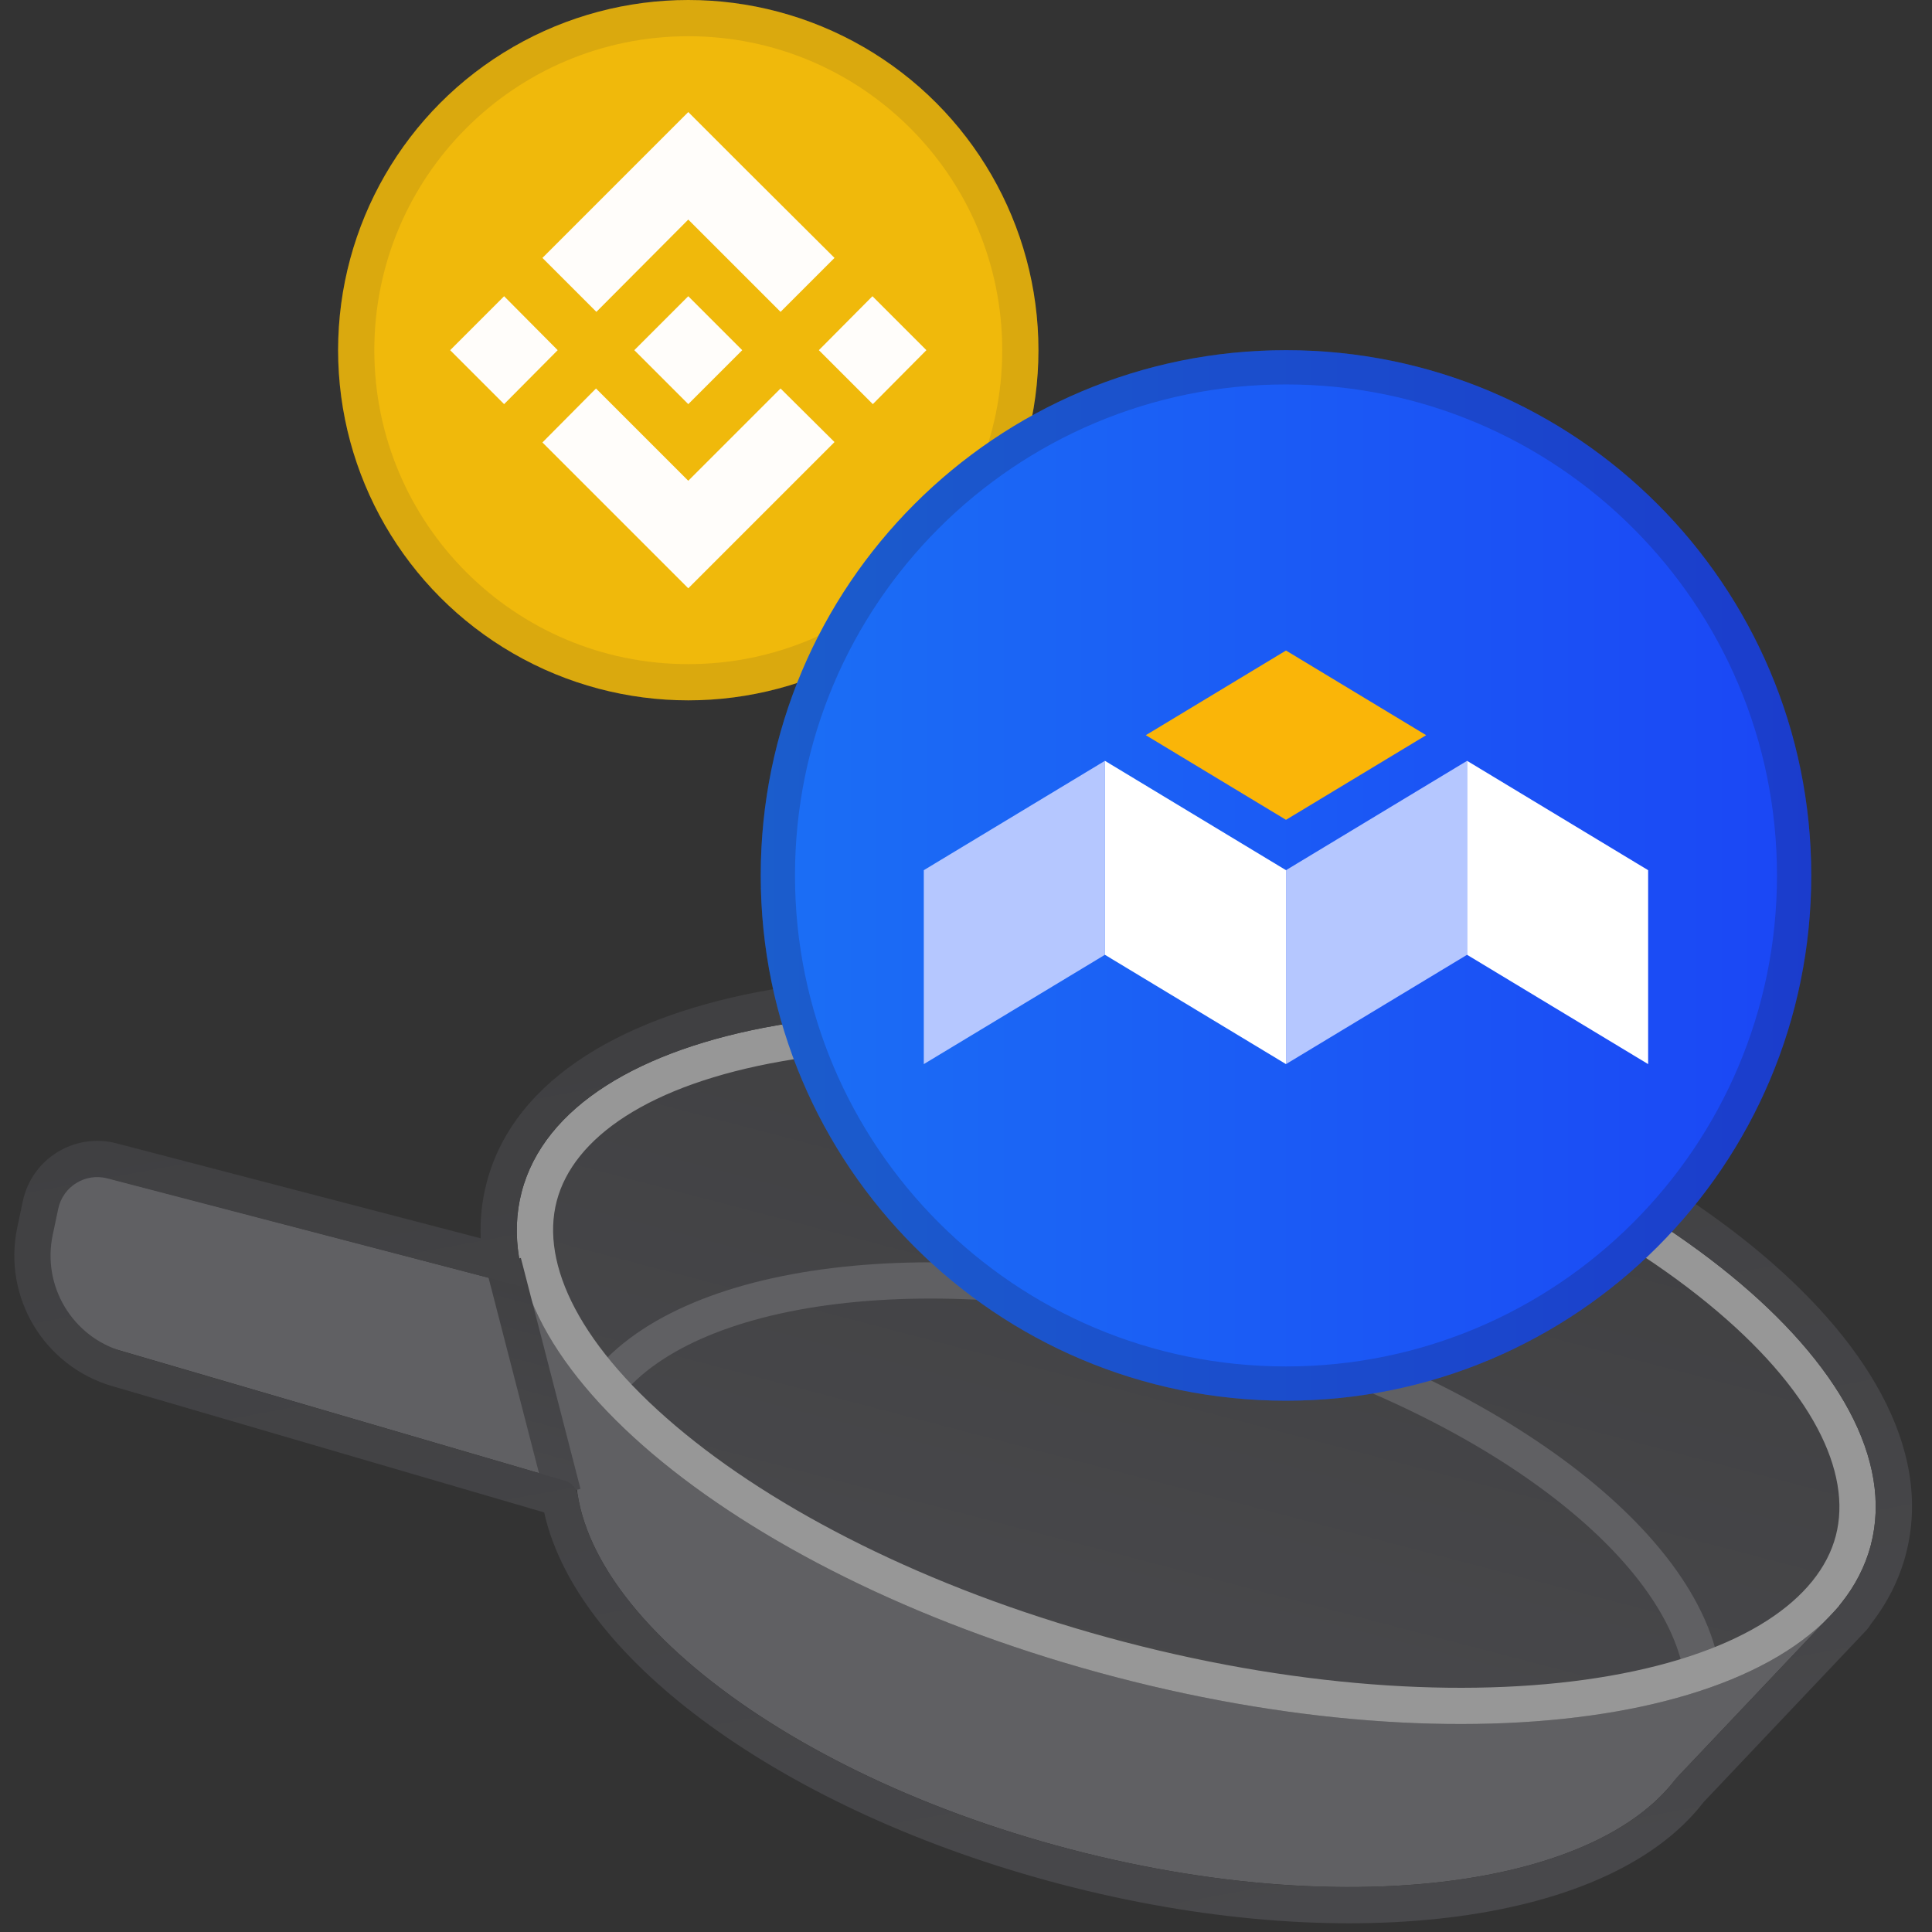 <svg width="96" height="96" viewBox="0 0 96 96" fill="none" xmlns="http://www.w3.org/2000/svg">
<rect x="0" y="0" width="96" height="96" fill="#333333" stroke="none"/>
<g clip-path="url(#clip0)">
<path d="M28.827 71.417C26.92 78.703 37.827 87.869 53.188 91.89C68.55 95.91 82.549 93.261 84.456 85.975C86.362 78.688 75.456 69.522 60.094 65.502C44.733 61.482 30.734 64.13 28.827 71.417Z" fill="#606063"/>
<path d="M82.155 89.564L91.408 79.793L25.795 62.622L29.228 75.713L82.155 89.564Z" fill="#606063"/>
<path d="M29.96 64.976L4.843 58.403C3.755 58.118 2.648 58.796 2.406 59.895L2.125 61.172C1.565 63.717 3.072 66.26 5.572 66.992L30.66 74.335L29.96 64.976Z" fill="#606063"/>
<path d="M25.922 59.226C23.705 67.694 36.916 78.487 55.428 83.331C73.941 88.176 90.745 85.239 92.961 76.77C95.177 68.302 81.967 57.509 63.454 52.664C44.942 47.82 28.138 50.757 25.922 59.226Z" fill="url(#paint0_linear)"/>
<path fill-rule="evenodd" clip-rule="evenodd" d="M76.604 73.971C80.863 77.103 83.352 80.491 83.723 83.494L85.509 83.273C85.046 79.531 82.067 75.755 77.67 72.521C73.236 69.261 67.206 66.433 60.322 64.631C53.438 62.829 46.796 62.341 41.333 63.012C35.916 63.677 31.469 65.509 29.232 68.545L30.681 69.613C32.476 67.177 36.305 65.443 41.552 64.798C46.754 64.16 53.165 64.619 59.866 66.373C66.568 68.126 72.382 70.867 76.604 73.971Z" fill="#606063"/>
<path fill-rule="evenodd" clip-rule="evenodd" d="M34.041 71.243C28.808 66.969 26.842 62.819 27.663 59.681C28.484 56.544 32.231 53.889 38.887 52.726C45.371 51.592 53.934 52.033 62.998 54.406C72.063 56.778 79.745 60.588 84.842 64.752C90.075 69.027 92.041 73.177 91.22 76.314C90.399 79.452 86.651 82.106 79.996 83.27C73.512 84.403 64.949 83.962 55.884 81.59C46.819 79.218 39.138 75.408 34.041 71.243ZM55.428 83.331C36.916 78.487 23.705 67.694 25.922 59.226C28.138 50.757 44.942 47.82 63.454 52.664C81.967 57.509 95.177 68.302 92.961 76.77C90.745 85.239 73.941 88.176 55.428 83.331Z" fill="#979797"/>
<path fill-rule="evenodd" clip-rule="evenodd" d="M27.1 74.429L24.138 62.956L25.881 62.506L28.843 73.979L27.1 74.429Z" fill="url(#paint1_linear)"/>
<path fill-rule="evenodd" clip-rule="evenodd" d="M26.082 63.714C26.055 63.625 26.029 63.536 26.005 63.447C25.959 63.284 25.919 63.12 25.883 62.957L25.798 62.633C25.797 62.628 25.802 62.624 25.807 62.625C25.811 62.626 25.816 62.622 25.815 62.617C25.814 62.612 25.813 62.607 25.813 62.602C25.784 62.443 25.76 62.284 25.741 62.126C25.736 62.088 25.732 62.05 25.727 62.011C25.684 61.614 25.669 61.219 25.685 60.827C25.685 60.827 25.685 60.827 25.685 60.826C25.706 60.285 25.784 59.751 25.922 59.226C28.138 50.757 44.942 47.82 63.454 52.664C81.967 57.509 95.177 68.302 92.961 76.77C92.824 77.296 92.63 77.799 92.383 78.282C92.383 78.282 92.383 78.282 92.383 78.282C92.117 78.803 91.788 79.298 91.402 79.767C91.399 79.771 91.396 79.775 91.393 79.779C91.392 79.78 91.391 79.782 91.391 79.783C91.391 79.786 91.393 79.789 91.396 79.79C91.399 79.791 91.401 79.793 91.402 79.796C91.402 79.798 91.401 79.8 91.4 79.802L91.035 80.186C90.993 80.232 90.95 80.277 90.907 80.322L90.165 81.105L90.164 81.107L83.276 88.38C79.192 93.798 66.719 95.43 53.188 91.89C39.807 88.388 29.805 80.981 28.71 74.312C28.654 73.971 28.42 73.68 28.088 73.583L6.076 67.146C3.59 66.419 2.083 63.9 2.619 61.365L2.894 60.062C3.128 58.955 4.239 58.268 5.334 58.553L25.883 63.912C26.004 63.944 26.113 63.834 26.082 63.714ZM23.887 61.532C23.849 60.605 23.942 59.681 24.18 58.77C25.575 53.439 31.338 50.391 38.267 49.18C45.367 47.938 54.462 48.451 63.91 50.923C73.358 53.396 81.538 57.404 87.12 61.965C92.567 66.414 96.098 71.895 94.702 77.226C94.368 78.504 93.771 79.664 92.962 80.699C92.893 80.818 92.808 80.933 92.707 81.039L92.354 81.412C92.352 81.414 92.35 81.416 92.348 81.418C92.302 81.468 92.255 81.517 92.208 81.566C92.206 81.568 92.204 81.57 92.202 81.572L84.649 89.548C82.147 92.791 77.434 94.624 71.99 95.281C66.411 95.956 59.68 95.449 52.733 93.631C45.861 91.833 39.804 89.02 35.286 85.746C31.038 82.668 27.893 78.989 27.04 75.152L5.571 68.874C2.182 67.882 0.128 64.448 0.858 60.993L1.133 59.69C1.58 57.578 3.7 56.267 5.788 56.812L23.887 61.532Z" fill="url(#paint2_linear)"/>
<circle cx="34.2" cy="17.4" r="17.4" fill="#F0B90B"/>
<path d="M27.711 17.4L25.049 20.081L22.368 17.4L25.049 14.719L27.711 17.4ZM34.2 10.911L38.785 15.496L41.466 12.815L36.881 8.249L34.2 5.568L31.519 8.249L26.953 12.815L29.634 15.496L34.2 10.911ZM43.351 14.719L40.689 17.4L43.37 20.081L46.032 17.4L43.351 14.719ZM34.2 23.889L29.615 19.304L26.953 21.985L31.538 26.57L34.2 29.232L36.881 26.551L41.466 21.966L38.785 19.304L34.2 23.889ZM34.2 20.081L36.881 17.4L34.2 14.719L31.519 17.4L34.2 20.081Z" fill="#FFFDFA"/>
<g style="mix-blend-mode:multiply" opacity="0.1">
<path fill-rule="evenodd" clip-rule="evenodd" d="M34.2 33C42.816 33 49.8 26.016 49.8 17.4C49.8 8.784 42.816 1.8 34.2 1.8C25.584 1.8 18.6 8.784 18.6 17.4C18.6 26.016 25.584 33 34.2 33ZM34.2 34.8C43.81 34.8 51.6 27.01 51.6 17.4C51.6 7.79 43.81 0 34.2 0C24.59 0 16.8 7.79 16.8 17.4C16.8 27.01 24.59 34.8 34.2 34.8Z" fill="#191326"/>
</g>
<g clip-path="url(#clip1)">
<path d="M63.9 69.6C78.315 69.6 90 57.914 90 43.5C90 29.085 78.315 17.4 63.9 17.4C49.485 17.4 37.8 29.085 37.8 43.5C37.8 57.914 49.485 69.6 63.9 69.6Z" fill="url(#paint3_linear)"/>
<path d="M45.903 52.875L54.903 47.443V37.805L45.903 43.239V52.875Z" fill="#B5C7FF"/>
<path d="M63.9 52.875L54.903 47.443V37.805L63.9 43.239V52.875Z" fill="white"/>
<path d="M63.9 52.875L72.898 47.443V37.805L63.9 43.239V52.875Z" fill="#B5C7FF"/>
<path d="M81.895 52.875L72.898 47.443V37.805L81.895 43.239V52.875Z" fill="white"/>
<path d="M63.9 32.324L56.935 36.531L63.9 40.737L70.865 36.531L63.9 32.324Z" fill="#FAB508"/>
</g>
<g style="mix-blend-mode:multiply" opacity="0.2">
<path fill-rule="evenodd" clip-rule="evenodd" d="M63.9 67.898C77.375 67.898 88.298 56.974 88.298 43.5C88.298 30.025 77.375 19.102 63.9 19.102C50.425 19.102 39.502 30.025 39.502 43.5C39.502 56.974 50.425 67.898 63.9 67.898ZM63.9 69.6C78.315 69.6 90 57.914 90 43.5C90 29.085 78.315 17.4 63.9 17.4C49.485 17.4 37.8 29.085 37.8 43.5C37.8 57.914 49.485 69.6 63.9 69.6Z" fill="#191326"/>
</g>
</g>
<defs>
<linearGradient id="paint0_linear" x1="63.454" y1="52.664" x2="55.428" y2="83.331" gradientUnits="userSpaceOnUse">
<stop stop-color="#404042"/>
<stop offset="1" stop-color="#48484B"/>
</linearGradient>
<linearGradient id="paint1_linear" x1="27.94" y1="63.058" x2="25.041" y2="73.878" gradientUnits="userSpaceOnUse">
<stop stop-color="#404042"/>
<stop offset="1" stop-color="#48484B"/>
</linearGradient>
<linearGradient id="paint2_linear" x1="44.097" y1="48.101" x2="53.454" y2="98.772" gradientUnits="userSpaceOnUse">
<stop stop-color="#404042"/>
<stop offset="1" stop-color="#48484B"/>
</linearGradient>
<linearGradient id="paint3_linear" x1="37.8" y1="43.5" x2="90" y2="43.5" gradientUnits="userSpaceOnUse">
<stop offset="5.4e-07" stop-color="#1B6FF5"/>
<stop offset="1" stop-color="#1B46F5"/>
</linearGradient>
<clipPath id="clip0">
<rect width="96" height="96" fill="white"/>
</clipPath>
<clipPath id="clip1">
<rect width="52.2" height="52.2" fill="white" transform="translate(37.8 17.4)"/>
</clipPath>
</defs>
</svg>
